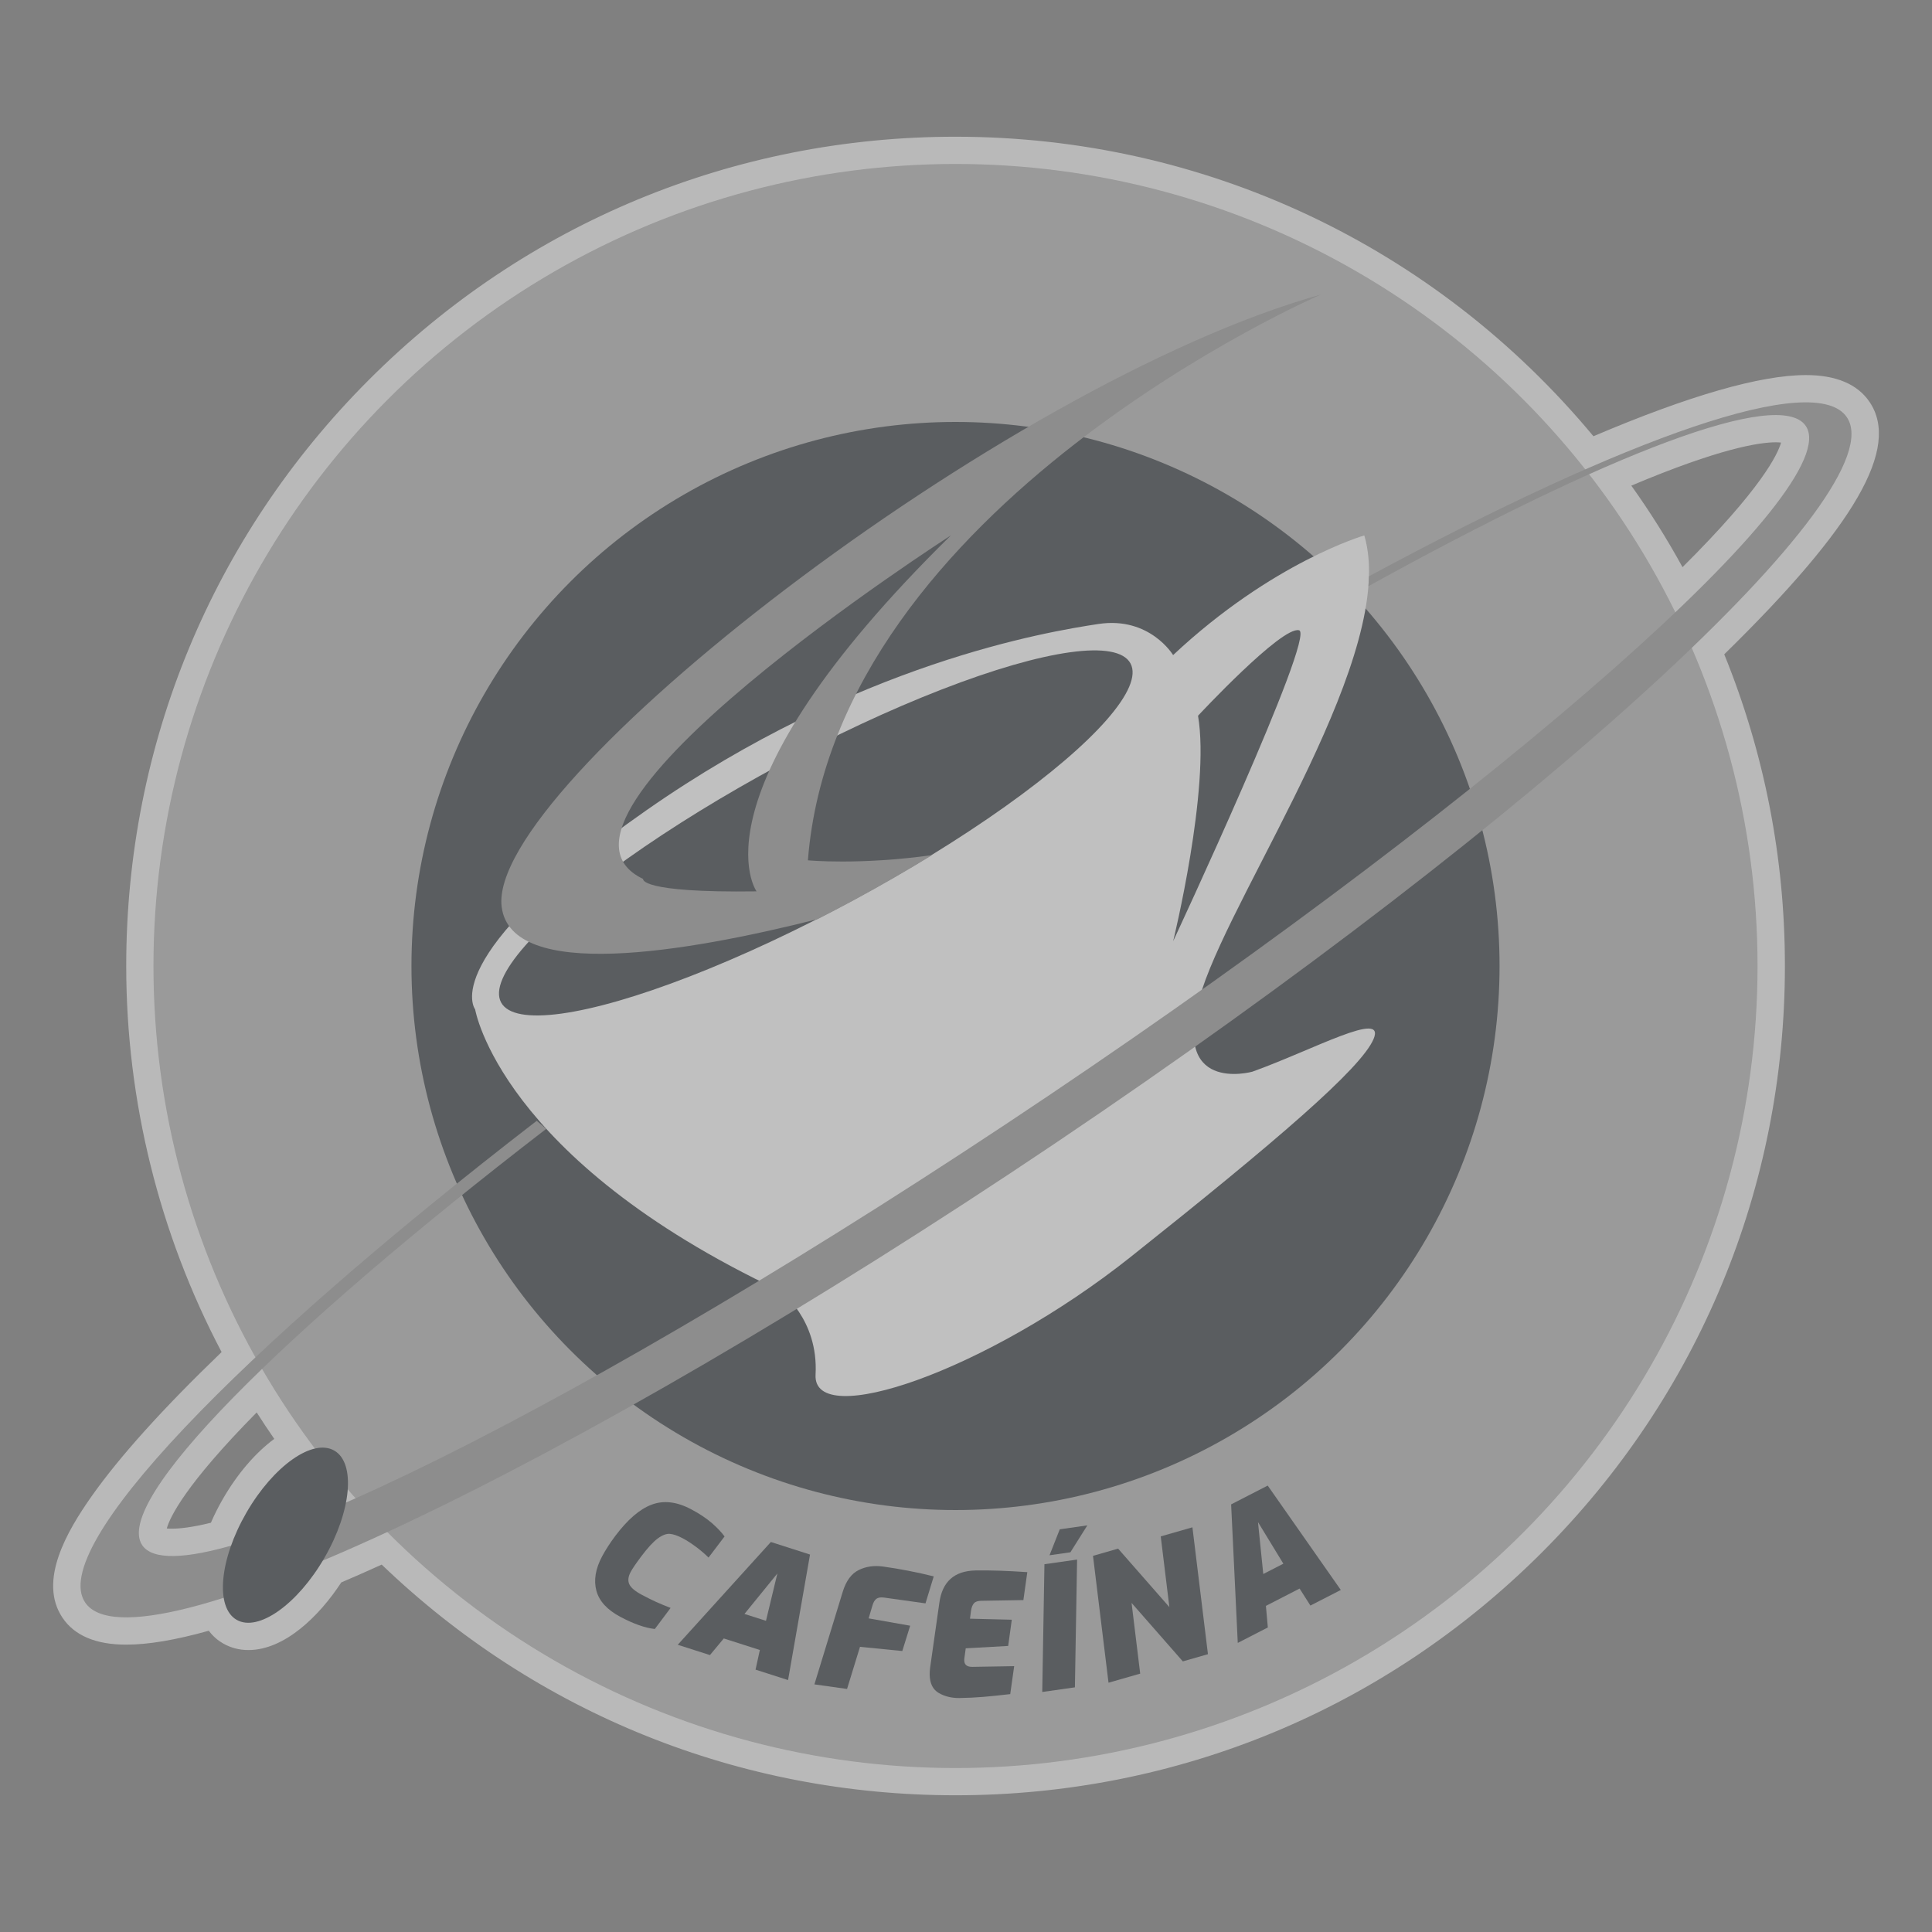 <?xml version="1.0" encoding="utf-8"?>
<!-- Generator: Adobe Illustrator 23.1.1, SVG Export Plug-In . SVG Version: 6.00 Build 0)  -->
<svg version="1.1" id="Camada_1" xmlns="http://www.w3.org/2000/svg" xmlns:xlink="http://www.w3.org/1999/xlink" x="0px" y="0px"
	 viewBox="0 0 300 300" style="enable-background:new 0 0 300 300;" xml:space="preserve">
<rect x="0" y="0" width="300" height="300" fill="#808080" stroke="none"/>
<style type="text/css">
	.st0{opacity:0.5;}
	.st1{fill:#F2F2F2;}
	.st2{fill:#B3B3B3;}
	.st3{fill:#343A40;}
	.st4{fill:#FFFFFF;}
	.st5{fill:#999999;}
</style>
<g class="st0">
	<g>
		<path class="st1" d="M148.37,276.66c-33.43,0-64.86-12.85-88.68-36.23c-2.83,1.3-5.56,2.5-8.15,3.6
			c-3.84,6.14-8.89,10.07-12.99,10.07c-1.05,0-2.02-0.25-2.87-0.74c-0.75-0.44-1.66-1.22-2.3-2.63c-5.67,1.68-10.3,2.53-13.8,2.53
			c-3.94,0-6.68-1.09-8.12-3.24c-4.23-6.29,4.14-19.26,25.57-39.66C27.01,191.91,21.72,171.07,21.72,150
			c0-69.84,56.82-126.66,126.66-126.66c38.43,0,74.2,17.1,98.41,46.97c15.29-6.6,26.6-9.95,33.62-9.95c3.95,0,6.69,1.09,8.14,3.25
			c4.07,6.05-3.56,18.32-23.32,37.49c6.51,15.53,9.81,31.97,9.81,48.91C275.03,219.84,218.21,276.66,148.37,276.66z M40.26,215.94
			c-18.86,18.63-16.54,22.64-16.43,22.81c0.12,0.17,0.68,0.75,2.91,0.75c1.9,0,4.44-0.42,7.56-1.26c0.6-1.51,1.31-2.99,2.13-4.41
			c2.59-4.49,5.92-8.02,9.16-9.82C43.75,221.44,41.96,218.74,40.26,215.94z M250.04,74.51c4.03,5.41,7.61,11.13,10.7,17.05
			c20.45-19.86,18.02-24.07,17.9-24.24c-0.12-0.18-0.68-0.75-2.91-0.75C272.28,66.57,265.03,67.98,250.04,74.51z"/>
		<path class="st1" d="M148.37,25.46c39.66,0,74.96,18.56,97.77,47.44c15.33-6.72,27.23-10.42,34.26-10.42
			c3.16,0,5.33,0.75,6.38,2.31c3.47,5.16-5.87,18.28-24.08,35.79c6.56,15.15,10.21,31.85,10.21,49.42
			c0,68.78-55.76,124.54-124.54,124.54c-34.48,0-65.68-14.01-88.23-36.65c-3.5,1.62-6.86,3.11-10.04,4.45
			c-3.49,5.82-8.18,9.64-11.54,9.64c-0.66,0-1.27-0.15-1.81-0.46c-1.08-0.62-1.7-1.86-1.95-3.44c-6.31,2-11.46,3.06-15.21,3.06
			c-3.15,0-5.32-0.75-6.37-2.3c-3.62-5.38,6.68-19.42,26.46-38.06C29.6,192.8,23.83,172.08,23.83,150
			C23.83,81.22,79.59,25.46,148.37,25.46 M260.15,95.06c15.16-14.42,22.93-24.95,20.25-28.93c-0.76-1.14-2.35-1.68-4.67-1.68
			c-5.68,0-15.77,3.28-29,9.21C251.89,80.29,256.4,87.45,260.15,95.06 M26.74,241.61c2.34,0,5.43-0.56,9.16-1.62
			c0.59-1.66,1.37-3.39,2.36-5.11c3.13-5.41,7.32-9.18,10.64-9.95c-2.98-3.95-5.71-8.09-8.21-12.38
			c-14.1,13.63-21.2,23.55-18.62,27.38C22.84,241.07,24.42,241.61,26.74,241.61 M53.7,233.32c0.51-0.22,1.02-0.45,1.54-0.68
			c-0.42-0.48-0.84-0.96-1.25-1.45C53.94,231.87,53.84,232.58,53.7,233.32 M148.37,21.23c-34.4,0-66.73,13.39-91.06,37.72
			S19.6,115.6,19.6,150c0,20.88,5.11,41.54,14.81,59.95c-9.05,8.7-15.84,16.23-20.19,22.4c-3.78,5.36-8.36,13.14-4.51,18.86
			c1.86,2.77,5.19,4.17,9.88,4.17c3.42,0,7.64-0.71,12.83-2.16c0.71,0.94,1.51,1.57,2.22,1.97c1.18,0.68,2.5,1.03,3.93,1.03
			c5.59,0,10.97-5.22,14.42-10.5c2.02-0.86,4.12-1.79,6.28-2.77c24.09,23.13,55.62,35.82,89.11,35.82
			c34.4,0,66.73-13.39,91.06-37.72c24.32-24.32,37.72-56.66,37.72-91.06c0-16.73-3.17-33-9.42-48.39
			c20.39-19.95,27.35-32.08,22.57-39.18c-1.87-2.77-5.2-4.18-9.89-4.18c-7.08,0-18.17,3.19-32.99,9.5
			C222.82,38.14,186.91,21.23,148.37,21.23L148.37,21.23z M253.31,75.41c13.73-5.8,19.89-6.73,22.42-6.73l0,0
			c0.34,0,0.62,0.02,0.83,0.04c-0.49,1.77-2.98,7.1-15.3,19.35C258.88,83.72,256.22,79.48,253.31,75.41L253.31,75.41z M25.9,237.34
			c0.47-1.7,2.79-6.71,13.96-18.02c0.89,1.4,1.8,2.77,2.73,4.11c-2.9,2.14-5.7,5.37-7.99,9.34c-0.69,1.19-1.31,2.43-1.85,3.68
			c-3.04,0.75-4.92,0.92-6.01,0.92C26.4,237.38,26.12,237.36,25.9,237.34L25.9,237.34z"/>
	</g>
	<circle class="st2" cx="148.37" cy="150" r="124.54"/>
	<circle class="st3" cx="148.37" cy="150" r="84.48"/>
	<g>
		<path class="st3" d="M92.61,247.02c-0.44-1.62-0.15-3.4,0.88-5.34c0.54-1.01,1.21-2.05,2.02-3.14c1.92-2.56,3.81-4.2,5.68-4.9
			s3.92-0.46,6.15,0.73c1.29,0.68,2.35,1.4,3.2,2.13c0.84,0.74,1.5,1.43,1.97,2.08l-2.49,3.28c-0.55-0.55-1.18-1.09-1.91-1.64
			c-0.73-0.54-1.42-1-2.09-1.35c-0.78-0.41-1.44-0.64-1.99-0.69c-0.55-0.05-1.18,0.19-1.89,0.71s-1.56,1.45-2.57,2.79
			c-0.84,1.13-1.39,1.93-1.64,2.41c-0.39,0.73-0.46,1.37-0.21,1.91c0.25,0.54,0.9,1.09,1.96,1.65c0.87,0.46,1.61,0.83,2.21,1.1
			s1.35,0.58,2.24,0.93l-2.45,3.27c-1.52-0.17-3.31-0.8-5.36-1.89C94.29,249.98,93.05,248.63,92.61,247.02z"/>
		<path class="st3" d="M119.7,239.44l6.08,1.95l-3.41,19.49l-5.05-1.62l0.67-3.05l-5.6-1.79l-2.15,2.58l-5-1.6L119.7,239.44z
			 M118.94,251.68l1.77-7.35l-5.11,6.28L118.94,251.68z"/>
		<path class="st3" d="M130.86,247.17c0.52-1.69,1.34-2.81,2.47-3.37s2.39-0.74,3.78-0.55c2.65,0.37,5.27,0.88,7.88,1.53l-1.28,4.19
			l-6.43-0.9c-0.52-0.07-0.92-0.01-1.19,0.19s-0.47,0.54-0.61,1.02l-0.6,2.02l6.45,1.14l-1.22,3.93l-6.57-0.65l-2.01,6.54
			l-5.07-0.71L130.86,247.17z"/>
		<path class="st3" d="M145.79,262.9c-0.93-0.53-1.41-1.49-1.43-2.88c0-0.3,0.02-0.63,0.06-1l1.44-10.13
			c0.45-3.3,2.33-4.97,5.64-5.03c2.23-0.04,4.91,0.05,8.02,0.26l-0.61,4.34l-6.54,0.11c-0.53,0.01-0.9,0.13-1.13,0.38
			c-0.22,0.24-0.38,0.63-0.46,1.16l-0.16,1.24l6.49,0.16l-0.56,4.07l-6.59,0.37l-0.21,1.53c-0.02,0.09-0.02,0.2-0.02,0.34
			c0.01,0.69,0.43,1.02,1.26,1.01l6.49-0.11l-0.61,4.34c-1.62,0.19-3.01,0.33-4.17,0.43c-1.17,0.1-2.41,0.16-3.73,0.18
			C147.78,263.68,146.73,263.43,145.79,262.9z"/>
		<path class="st3" d="M162.18,242.89l5.07-0.72l-0.34,19.84l-5.07,0.72L162.18,242.89z M164.56,237.47l4.28-0.61l-2.63,4.18
			l-3.24,0.46L164.56,237.47z"/>
		<path class="st3" d="M169.72,241.59l3.9-1.12l7.96,9.08l-1.34-10.98l4.92-1.41l2.41,19.7l-3.9,1.12l-7.96-9.08l1.34,10.98
			l-4.92,1.41L169.72,241.59z"/>
		<path class="st3" d="M191.17,233.6l5.68-2.92l11.35,16.21l-4.72,2.42l-1.68-2.64l-5.23,2.69l0.3,3.35l-4.67,2.4L191.17,233.6z
			 M199.28,242.81l-3.94-6.46l0.82,8.06L199.28,242.81z"/>
	</g>
	<path class="st4" d="M194.47,166.41c0,0-13.21,3.69-7.81-12.76c5.4-16.45,30.5-52.41,25.19-70.51c0,0-14.24,4.1-29.69,18.58
		c0,0-3.62-6.03-11.59-4.83c-7.96,1.21-37.41,6.03-70.24,28.96s-26.55,30.89-26.55,30.89s3.86,23.17,47.31,43.69
		c0,0,6.03,4.34,5.55,13.03c-0.48,8.69,26.55-0.48,49-18.34s35.72-29.2,37.65-33.79S203.89,163.03,194.47,166.41z M186.03,111.14
		c0,0,13.03-14,15.69-13.27c2.65,0.72-19.55,48.27-19.55,48.27S187.96,122.49,186.03,111.14z"/>
	<path class="st5" d="M286.78,64.79c-4.9-7.28-34.11,3.07-74.21,24.7l0,0l-0.08,1.53l0,0c37.16-20.55,63.88-30.87,67.91-24.88
		c6.37,9.46-46.3,56.04-117.64,104.03S28.44,249.39,22.08,239.93c-4.57-6.8,21.34-32.77,62.75-64.65l0,0l-1.49-1.24
		C36.71,210,7.48,240.31,13.22,248.83c7.68,11.42,75.15-20.52,150.7-71.35S294.47,76.21,286.78,64.79z"/>
	<ellipse transform="matrix(0.5 -0.866 0.866 0.5 -184.287 157.58)" class="st3" cx="44.33" cy="238.39" rx="15.17" ry="7"/>
	
		<ellipse transform="matrix(0.88 -0.474 0.474 0.88 -46.185 75.593)" class="st3" cx="126.76" cy="129.35" rx="55.53" ry="11.95"/>
	<path class="st5" d="M132.42,139.87c4.32-2.33,8.45-4.71,12.32-7.09c-11.27,1.58-19.29,0.81-19.29,0.81
		c4.34-55.27,79.65-87.85,79.65-87.85C155.86,59.49,75.48,122,77.9,140.83c1.49,11.6,28.52,7.08,49.07,1.89
		C128.77,141.81,130.58,140.85,132.42,139.87z M99.86,136.48c-20.27-9.65,47.79-53.34,47.79-53.34
		c-41.03,40.31-30.17,55.27-30.17,55.27C99.14,138.66,99.86,136.48,99.86,136.48z"/>
</g>
</svg>
